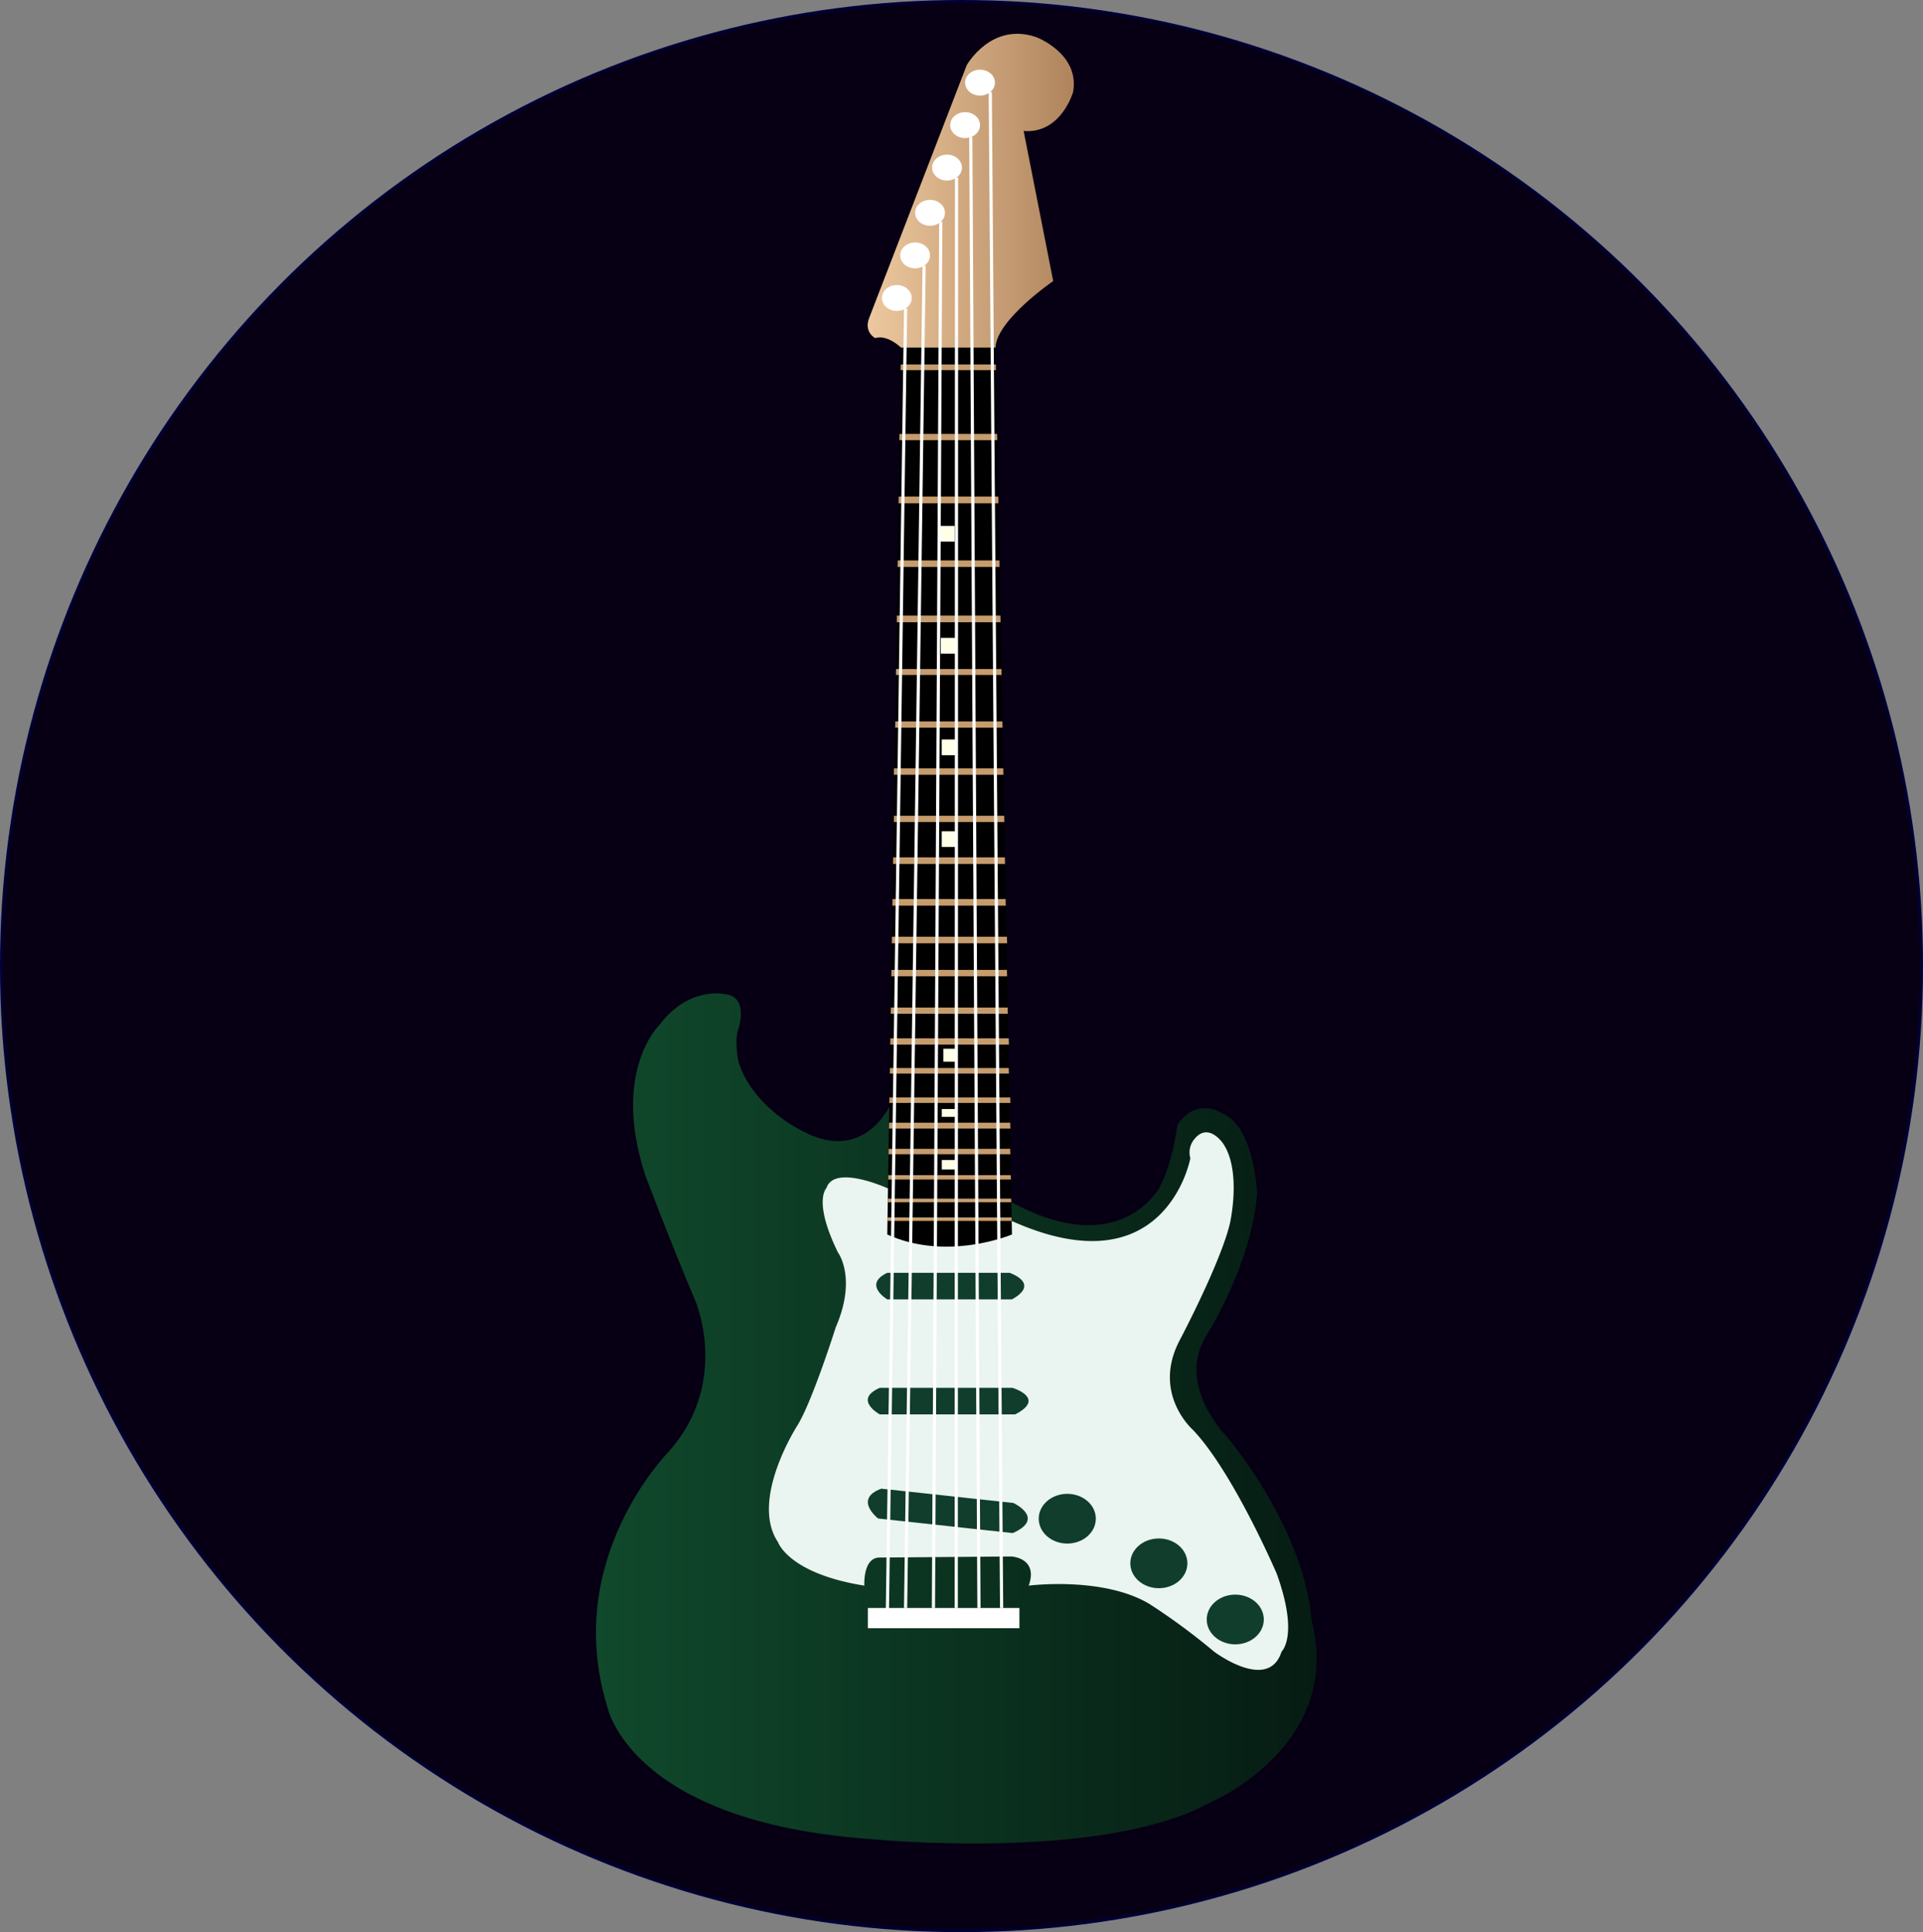 <svg id="Layer_1" data-name="Layer 1" xmlns="http://www.w3.org/2000/svg" xmlns:xlink="http://www.w3.org/1999/xlink" viewBox="0 0 607.04 610"><rect x="0" y="0" width="607.04" height="610" fill="#808080" stroke="none"/><defs><style>.cls-1{fill:#070014;stroke:#003;}.cls-1,.cls-9{stroke-miterlimit:10;}.cls-2{fill:url(#linear-gradient);}.cls-3{fill:#eaf4f0;}.cls-4{fill:url(#linear-gradient-2);}.cls-5{fill:#fff;}.cls-6{fill:#c69c6d;}.cls-7{fill:#ffffe8;}.cls-8{fill:#103d2c;}.cls-9{fill:none;stroke:#fff;}</style><linearGradient id="linear-gradient" x1="281.11" y1="449.31" x2="508.58" y2="449.31" gradientUnits="userSpaceOnUse"><stop offset="0" stop-color="#10492c"/><stop offset="1" stop-color="#061c13"/></linearGradient><linearGradient id="linear-gradient-2" x1="366.88" y1="61.7" x2="431.97" y2="61.7" gradientUnits="userSpaceOnUse"><stop offset="0" stop-color="#edc89f"/><stop offset="1" stop-color="#af845d"/></linearGradient></defs><ellipse class="cls-1" cx="303.52" cy="305" rx="303.02" ry="304.5"/><path class="cls-2" d="M374.33,349.71s-8.52,20.44-29.45,8.1c0,0-14.54-7.32-18.79-21.12,0,0-1.42-6.59,0-10.49,0,0,3.54-10.17-4.5-10.88,0,0-11.35-2.48-20.57,9.93,0,0-15.08,14.51-4.3,47.41,0,0,7.86,20.95,15.75,39.47,0,0,11.15,25.61-8.33,47.62,0,0-33.86,33.87-19.47,80.44,0,0,6.77,36.4,83,41.91,0,0,72,7.19,106.25-11,0,0,43.61-17.78,33-58.42,0,0-.42-24.55-26.24-57.15,0,0-16.82-16.4-6.88-32.42,0,0,14.2-22.13,16-44.64,0,0-.61-21.17-11.15-25.59,0,0-7.91-5.21-14,3.7,0,0-1.42,12-5.68,19.88,0,0-12.43,23.37-46.88,4.48Z" transform="translate(-92.98 -1.5)"/><path class="cls-3" d="M373.07,376.61s-16.79-7.63-19.21,0c0,0-4.34,4,3.64,20.31,0,0,6.07,8-.69,23.6,0,0-7.47,23.61-12.15,31.07,0,0-15.1,23.43-6.08,36.79,0,0,3.3,9.9,27.25,13.72,0,0-.52-8.51,4.51-8.86l41.83-.34s8.68.34,5.55,9.2c0,0,23.26-3,38,5.72a201.52,201.52,0,0,1,20.48,15.1s17.19,13,21.35,0c0,0,5.55-5-1.56-24.64,0,0-13.71-31.94-26.38-45.3,0,0-13.19-11.46-4.17-28.46,0,0,12.85-24.3,15.8-36.8,0,0,3.81-16.66-2.26-25.34,0,0-4.51-6.59-8.85-1.39a6.59,6.59,0,0,0-1.39,6.18s-7.63,41.68-56.4,19.79Z" transform="translate(-92.98 -1.5)"/><path class="cls-4" d="M367.35,101.9l30.8-79.81s7.7-13.77,21.94-8.87c0,0,13.76,5.14,11.66,17.27,0,0-3.73,13.3-15.63,12.37l9.33,47.37s-18,12.37-18.2,21H377.38s-4.2-4.2-8.17-3C369.21,108.2,365.63,106.36,367.35,101.9Z" transform="translate(-92.98 -1.5)"/><ellipse class="cls-5" cx="309.37" cy="26.09" rx="4.71" ry="4.09"/><ellipse class="cls-5" cx="304.66" cy="39.5" rx="4.71" ry="4.09"/><ellipse class="cls-5" cx="298.95" cy="52.91" rx="4.71" ry="4.09"/><ellipse class="cls-5" cx="293.59" cy="67.19" rx="4.71" ry="4.09"/><ellipse class="cls-5" cx="288.88" cy="80.63" rx="4.71" ry="4.09"/><ellipse class="cls-5" cx="283.1" cy="94.08" rx="4.71" ry="4.09"/><path d="M377.38,111.24h29.87l5.18,280s-20.38,8.65-39.36,0Z" transform="translate(-92.98 -1.5)"/><polygon class="cls-6" points="280.22 384.34 319.31 384.34 319.37 385.46 280.17 385.46 280.22 384.34"/><polygon class="cls-6" points="284.33 115.07 314.36 115.07 314.4 116.86 284.29 116.86 284.33 115.07"/><polygon class="cls-6" points="283.94 136.99 314.76 136.99 314.81 138.97 283.9 138.97 283.94 136.99"/><polygon class="cls-6" points="283.7 156.76 315.13 156.76 315.18 158.9 283.66 158.9 283.7 156.76"/><polygon class="cls-6" points="283.4 176.93 315.5 176.93 315.55 179 283.36 179 283.4 176.93"/><polygon class="cls-6" points="283.12 194.35 315.8 194.35 315.85 196.46 283.08 196.46 283.12 194.35"/><polygon class="cls-6" points="282.85 211.21 316.13 211.21 316.18 213.09 282.81 213.09 282.85 211.21"/><polygon class="cls-6" points="282.61 227.78 316.42 227.78 316.47 229.73 282.57 229.73 282.61 227.78"/><polygon class="cls-6" points="282.21 242.59 316.71 242.59 316.76 244.62 282.17 244.62 282.21 242.59"/><polygon class="cls-6" points="282.21 257.55 316.99 257.55 317.04 259.52 282.17 259.52 282.21 257.55"/><polygon class="cls-6" points="281.95 270.67 317.21 270.67 317.26 272.77 281.91 272.77 281.95 270.67"/><polygon class="cls-6" points="281.75 283.83 317.45 283.83 317.5 285.93 281.7 285.93 281.75 283.83"/><polygon class="cls-6" points="281.57 295.74 317.86 295.74 317.92 297.81 281.52 297.81 281.57 295.74"/><polygon class="cls-6" points="281.41 306.2 317.86 306.2 317.92 308.23 281.36 308.23 281.41 306.2"/><polygon class="cls-6" points="281.23 318.11 318.08 318.11 318.14 320.07 281.18 320.07 281.23 318.11"/><polygon class="cls-6" points="281.07 327.82 318.43 327.82 318.49 329.8 281.03 329.8 281.07 327.82"/><polygon class="cls-6" points="280.93 337.18 318.43 337.18 318.49 338.94 280.88 338.94 280.93 337.18"/><polygon class="cls-6" points="280.79 346.46 318.9 346.46 318.96 348.21 280.74 348.21 280.79 346.46"/><polygon class="cls-6" points="280.67 354.44 318.9 354.44 318.96 356.31 280.62 356.31 280.67 354.44"/><polygon class="cls-6" points="280.54 362.71 318.9 362.71 318.96 364.4 280.49 364.4 280.54 362.71"/><polygon class="cls-6" points="280.41 371 319.07 371 319.13 372.39 280.37 372.39 280.41 371"/><polygon class="cls-6" points="280.29 378.42 319.19 378.42 319.25 379.57 280.24 379.57 280.29 378.42"/><rect class="cls-7" x="296.38" y="166.03" width="4.97" height="4.97"/><rect class="cls-7" x="296.98" y="201.39" width="4.97" height="4.97"/><rect class="cls-7" x="297.28" y="233.46" width="4.97" height="4.97"/><rect class="cls-7" x="297.28" y="262.43" width="4.97" height="4.97"/><rect class="cls-7" x="297.79" y="331.09" width="4.1" height="4.1"/><rect class="cls-7" x="297.3" y="350.13" width="4.97" height="2.48"/><rect class="cls-7" x="297.3" y="366.23" width="4.97" height="2.99"/><path class="cls-8" d="M373.07,403.34h38.59s9.93,3.27.77,8.39H373.07S365.23,407.07,373.07,403.34Z" transform="translate(-92.98 -1.5)"/><path class="cls-8" d="M370.7,439.66h41.91s10.79,3.26.84,8.38H370.7S362.19,443.38,370.7,439.66Z" transform="translate(-92.98 -1.5)"/><path class="cls-8" d="M371.19,471.49,412.88,476s10.33,4.82-.19,9.51l-42.51-4.6S362.27,474.76,371.19,471.49Z" transform="translate(-92.98 -1.5)"/><ellipse class="cls-8" cx="336.91" cy="479.47" rx="9.01" ry="7.85"/><ellipse class="cls-8" cx="365.82" cy="493.56" rx="9.01" ry="7.85"/><ellipse class="cls-8" cx="389.94" cy="511.29" rx="9.01" ry="7.85"/><rect class="cls-5" x="273.97" y="507.66" width="47.83" height="6.39"/><line class="cls-9" x1="285.87" y1="97.39" x2="280.09" y2="510.85"/><line class="cls-9" x1="291.71" y1="83.9" x2="285.87" y2="507.66"/><line class="cls-9" x1="296.98" y1="70.03" x2="294.66" y2="507.66"/><line class="cls-9" x1="301.95" y1="56.06" x2="301.86" y2="507.66"/><line class="cls-9" x1="306.45" y1="43.28" x2="309.03" y2="507.66"/><line class="cls-9" x1="312.6" y1="29.06" x2="316.18" y2="507.66"/></svg>